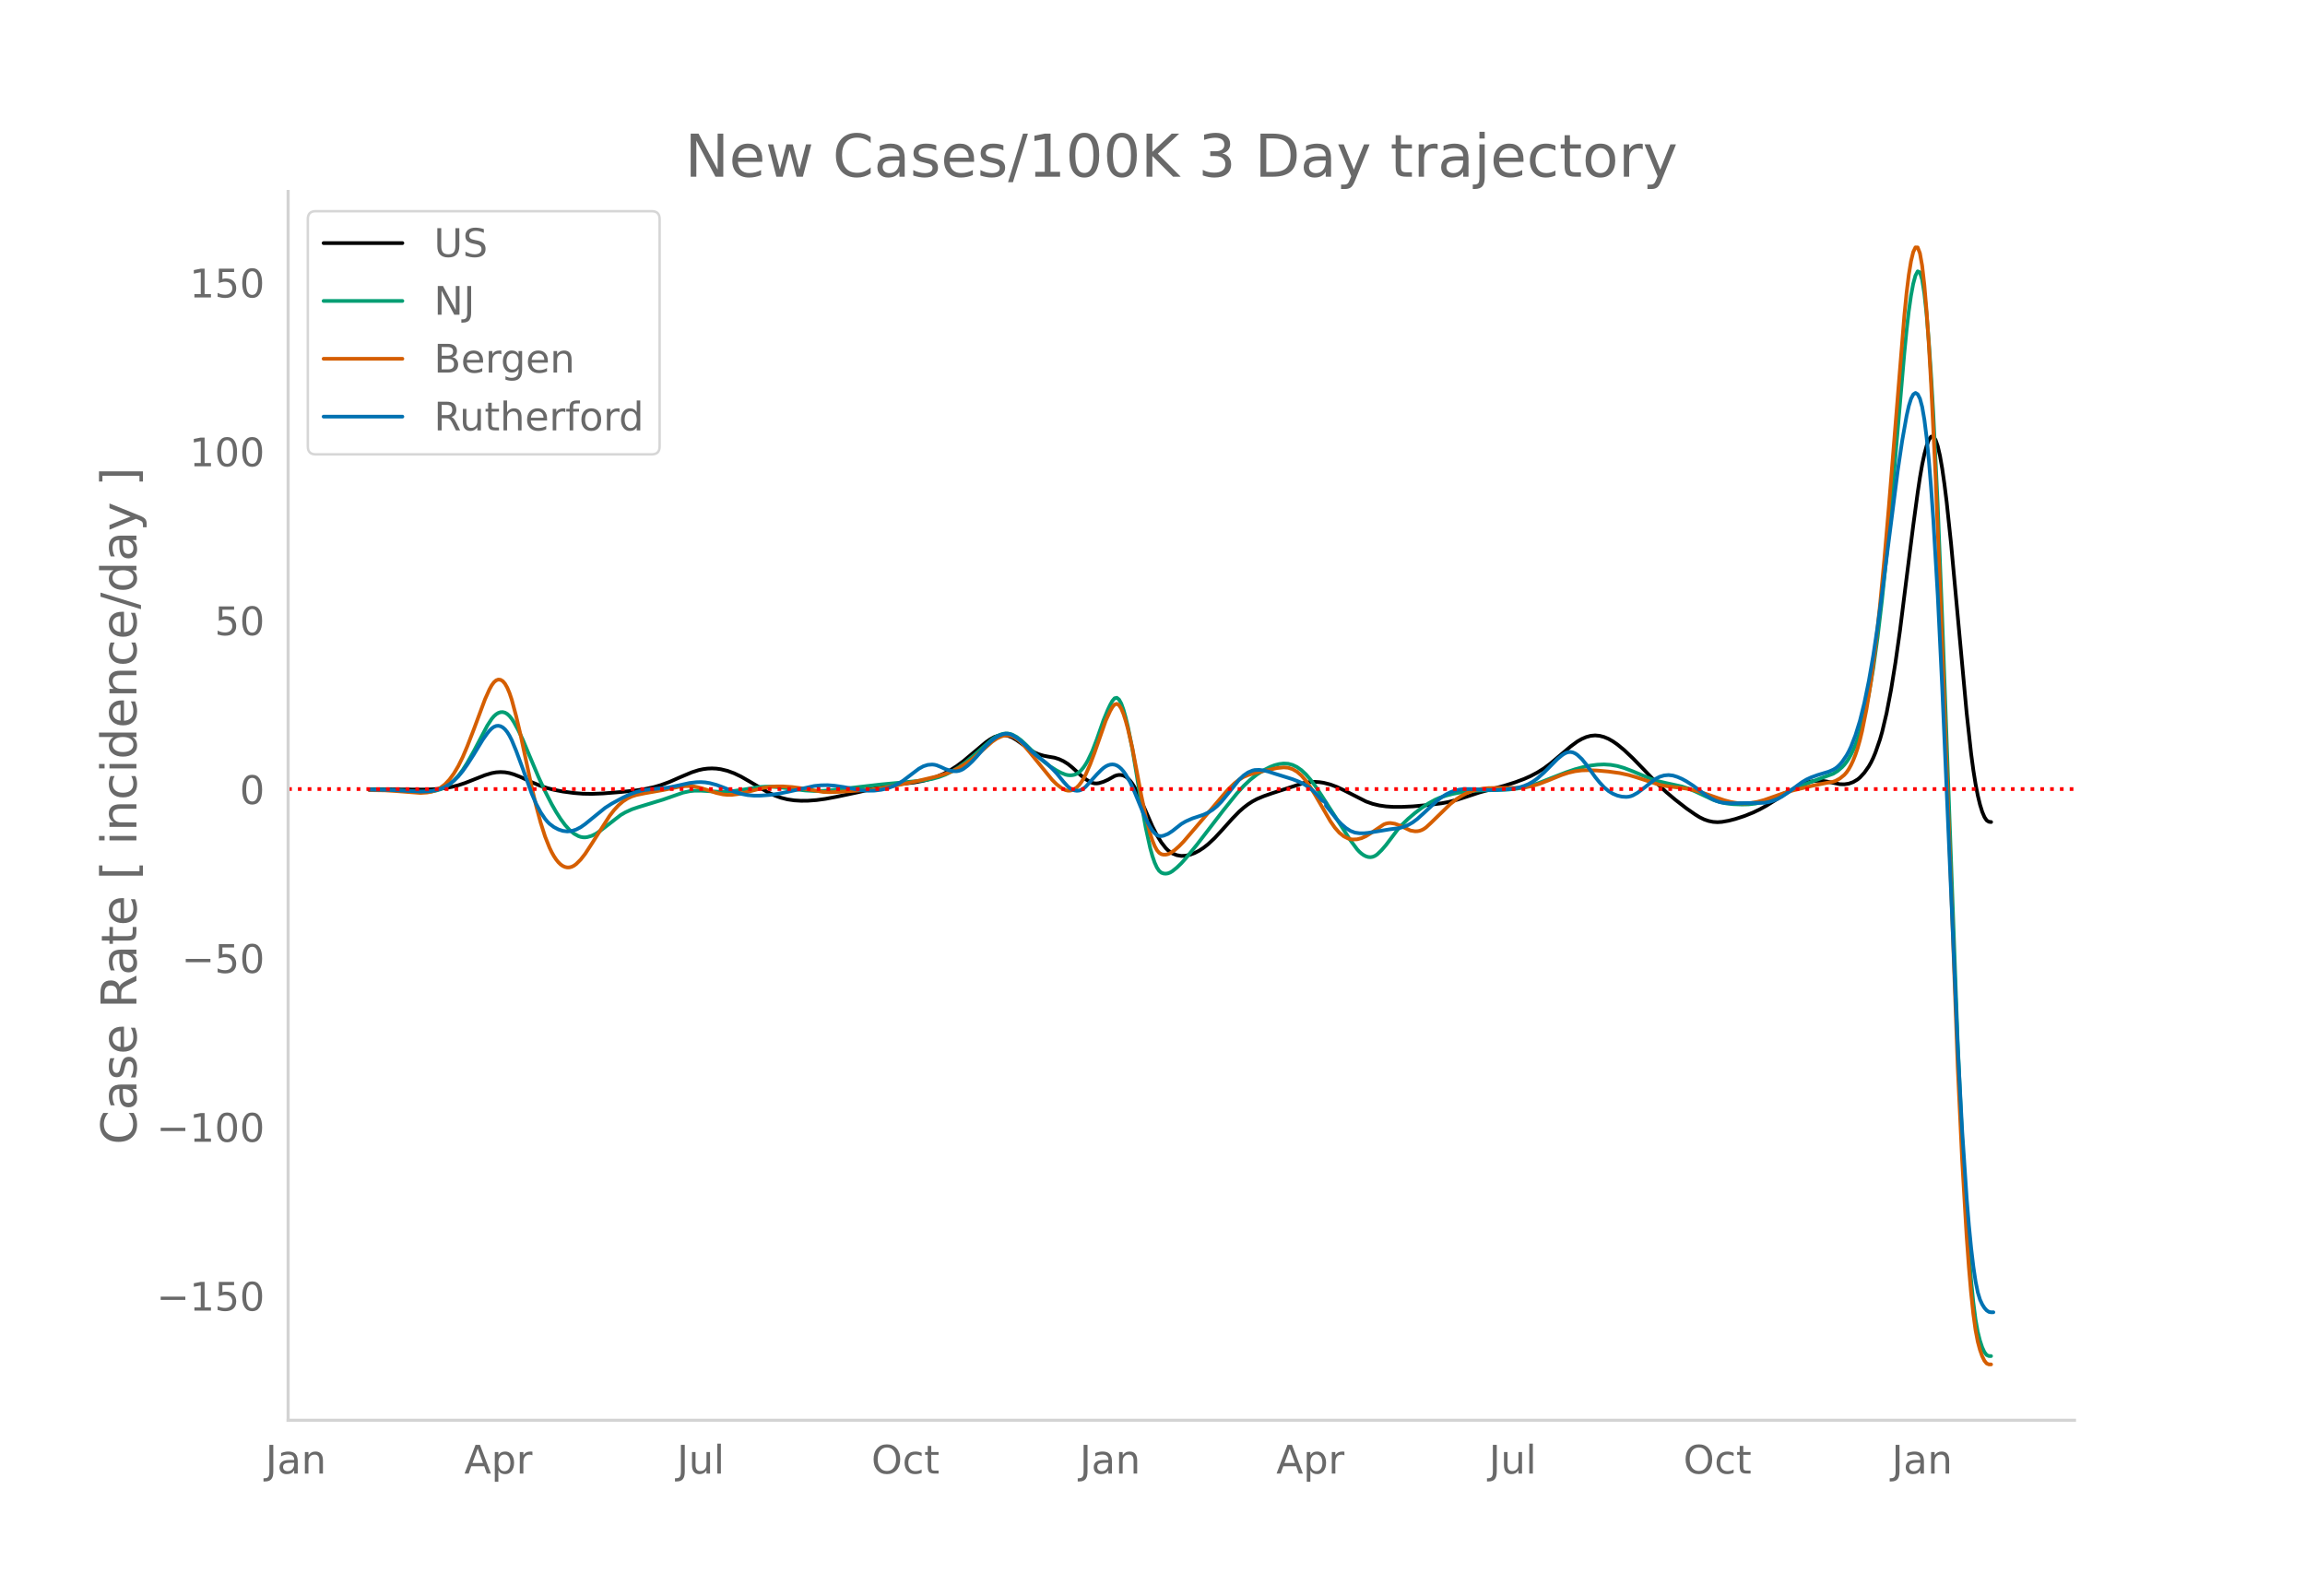 <svg height="864" viewBox="0 0 936 648" width="1248" xmlns="http://www.w3.org/2000/svg" xmlns:xlink="http://www.w3.org/1999/xlink"><defs><style>*{stroke-linecap:butt;stroke-linejoin:round}</style></defs><g id="figure_1"><path d="M0 648h936V0H0z" style="fill:#fff" id="patch_1"/><g id="axes_1"><path d="M117 576.72h725.4V77.76H117z" style="fill:none" id="patch_2"/><path clip-path="url(#p663bcf9476)" d="m149.973 320.483 14.454.105 8.13.035 4.517-.188 3.613-.388 2.71-.494 2.71-.686 2.71-.899 4.517-1.783 3.614-1.425 2.71-.816 1.806-.324 1.807-.114 1.807.098 1.807.319 1.806.537 2.71 1.064 4.517 2.1 3.614 1.502 2.71.9 2.71.694 3.613.698 4.517.603 3.614.282 3.613.063 4.517-.175 7.227-.574 6.323-.674 3.614-.56 3.613-.78 2.71-.79 3.614-1.327 4.516-1.993 4.517-1.902 2.71-.862 1.807-.395 1.807-.235 1.807-.074 1.806.086 1.807.247 2.71.658 2.71.998 2.71 1.294 3.614 2.076 7.227 4.27 2.71 1.293 2.71.987 2.71.678 2.71.394 2.71.164 2.71-.015 3.614-.264 3.613-.492 4.517-.848 9.033-1.922 10.84-2.543 3.614-.456 8.13-.892 3.614-.697 2.71-.714 2.71-.91 2.71-1.139 2.71-1.426 2.71-1.73 2.71-2.012 4.517-3.79 4.517-3.803 1.807-1.275 1.807-.988 1.806-.582 1.807-.171 1.807.255 1.806.697 1.807 1.087 2.71 1.952 2.71 2.02 1.807 1.042 1.807.763 1.807.537 1.806.363 2.71.456 1.807.577 1.807.834 1.807 1.13 1.806 1.462 3.614 3.312 1.806 1.413 1.807 1.142.904.361.903.196.903.029.904-.128 1.806-.554 1.807-.807 2.71-1.509.903-.317.904-.138.903.042.904.229.903.447.903.697.904.953.903 1.21.903 1.468 1.807 3.58 2.71 6.07 2.71 6.226 1.807 3.529 1.807 2.952 1.806 2.314.904.893.903.717.904.548 1.806.712 1.807.305 1.807-.093 1.806-.423 1.807-.686 1.807-.941 1.807-1.183 1.806-1.421 2.71-2.539 2.71-2.92 4.517-5.024 2.71-2.775 1.807-1.596 1.807-1.379 1.807-1.172 1.806-.967 2.71-1.14 3.614-1.266 12.647-4.1 2.71-.397 1.807-.062 1.806.112 1.807.274 2.71.694 2.71 1.012 2.71 1.275 9.034 4.603 2.71.964 2.71.648 2.71.385 2.71.183 3.614.018 4.517-.208 6.323-.567 5.42-.696 2.71-.503 3.614-.94 3.613-1.168 5.42-1.788 4.517-1.235 5.42-1.442 4.517-1.422 3.614-1.351 2.71-1.199 2.71-1.431 2.71-1.696 2.71-2.03 4.517-3.813 3.613-3.07 2.71-1.993 1.807-1.046 1.807-.774 1.807-.492 1.806-.167 1.807.168 1.807.476 1.807.755 1.806 1.031 1.807 1.261 2.71 2.23 3.614 3.407 4.516 4.66 5.42 5.656 3.614 3.406 3.613 3.055 4.517 3.512 3.614 2.522 1.806 1.113 1.807.882 1.807.618 1.807.366 1.806.122 1.807-.118 2.71-.474 2.71-.699 3.614-1.179 3.613-1.448 2.71-1.294 2.71-1.491 3.614-2.266 6.323-4.04 2.71-1.496 2.71-1.195 1.807-.594 1.807-.383 1.807-.162 1.806.054 1.807.25 5.42 1.106 1.807.043 1.807-.256 1.806-.65 1.807-1.084.904-.752 1.806-1.96 1.807-2.577.903-1.593.904-1.875.903-2.17 1.807-5.233.903-3.145 1.807-7.624 1.807-9.44 1.806-11.204 1.807-12.764 2.71-21.615 2.71-21.34 1.807-13.364.903-6.034.904-5.181.903-4.267.903-3.35.904-2.404.903-1.292.903-.015.904 1.294.903 2.602.904 3.912.903 5.187.903 6.29.904 7.223 1.806 17.142 6.324 68.682 1.807 16.448.903 6.694.903 5.65.904 4.629.903 3.715.903 2.911.904 2.13.903 1.346.904.565.903.087h0" style="fill:none;stroke:#000;stroke-linecap:round;stroke-width:1.5" id="line2d_1"/><path clip-path="url(#p663bcf9476)" d="m149.973 320.655 7.227.09 6.323.334 7.227.466 2.71-.035 1.807-.147 1.807-.33 1.806-.538 1.807-.818 1.807-1.17 1.806-1.529 1.807-1.94 1.807-2.408 1.807-2.843 2.71-4.824 5.42-10.276 1.807-2.777.903-1.064.903-.808.904-.551.903-.296.903-.037.904.238.903.528.904.822.903 1.116.903 1.394 1.807 3.331 1.807 3.815 2.71 6.495 3.613 8.544 2.71 5.872 2.71 5.29 1.807 3.16 1.807 2.815 1.807 2.446 1.806 1.988 1.807 1.507 1.807 1.013.903.304.904.165.903.026.903-.11 1.807-.54 1.807-.898 1.806-1.245 8.13-6.285 1.807-1.052 2.71-1.258 2.71-.91 9.938-3.03 8.13-2.838 2.71-.58 1.807-.187 2.71-.025 3.613.224 3.614.219 2.71-.023 2.71-.196 3.613-.496 7.227-1.16 2.71-.208 2.71.028 3.614.308 9.937 1.217 3.613.203 3.614-.047 3.613-.305 19.874-2.298 10.84-1.013 6.324-.612 3.613-.623 2.71-.736 2.71-1.026 2.71-1.346 2.71-1.665 2.71-1.972 3.614-3.018 7.227-6.396 1.807-1.158 1.807-.772.903-.237.903-.12.904.014.903.152.903.29 1.807.962 1.807 1.34 1.807 1.677 4.516 4.418 2.71 2.403 2.71 2.08 2.71 1.724 1.807.938 1.807.715.904.196.903.071.903-.055.904-.19.903-.373.903-.604.904-.845.903-1.085.903-1.327.904-1.565 1.807-3.812 1.806-4.694 2.71-7.78 1.807-4.37.903-1.883.904-1.624.903-1.065.903-.208.904.707.903 1.624.904 2.506.903 3.212.903 3.744 1.807 8.981 1.807 10.9 1.806 11.192 1.807 9.859 1.807 8.264.903 3.272.904 2.634.903 1.997.903 1.36.904.757.903.332.903.084.904-.13.903-.343.904-.544 1.806-1.452 1.807-1.74 1.807-2.01 4.517-5.534 5.42-7.035 5.42-7.058 5.42-6.754 2.71-2.991 2.71-2.558 2.71-2.124 2.71-1.716 2.71-1.379 1.807-.69 1.807-.456 1.807-.214 1.806.095 1.807.473 1.807.862 1.807 1.273 1.806 1.691 1.807 2.085 1.807 2.385 2.71 4.057 11.744 18.234 2.71 3.656.903.978.903.804.904.63.903.456.903.278.904.079.903-.14.904-.364.903-.588 1.807-1.737 1.806-2.091 2.71-3.585 1.807-2.403 1.807-2.084 2.71-2.618 2.71-2.316 2.71-2.055 2.71-1.81 2.71-1.5 1.807-.792 2.71-.918 2.71-.707 3.614-.69 3.613-.454 3.614-.24 6.323-.157 5.42-.215 3.614-.393 2.71-.498 2.71-.69 3.613-1.185 5.42-2.14 5.42-2.108 3.614-1.22 3.614-.976 2.71-.535 2.71-.343 2.71-.12 2.71.173 2.71.476 2.71.785 3.614 1.39 7.226 3.04 2.71.87 3.614.853 6.324 1.375 2.71.865 2.71 1.137 7.227 3.397 2.71.89 2.71.584 2.71.313 3.613.13 2.71-.06 2.71-.297 2.71-.579 2.71-.885 3.614-1.541 9.034-4.002 5.42-2.123 8.13-2.992 1.807-1.114 1.807-1.554.903-.953.903-1.13.904-1.361.903-1.604.903-1.847.904-2.102.903-2.424.904-2.81 1.806-6.82 1.807-8.436 1.807-10.462 1.806-12.896 1.807-15.296 1.807-17.49 1.807-19.634 5.42-62.822.903-9.222.904-7.83.903-6.33.903-4.827.904-3.326.903-1.724.903.37.904 2.959.903 5.647.903 8.335.904 10.974.903 13.373.903 15.53 1.807 37.385 1.807 45.65 6.323 172.777 1.807 39.733 1.807 32.298.903 13.242.904 11.176.903 9.09.903 7.003.904 5.028.903 3.6.903 2.724.904 1.956.903 1.188.904.42.903.02h0" style="fill:none;stroke:#009e73;stroke-linecap:round;stroke-width:1.5" id="line2d_2"/><path clip-path="url(#p663bcf9476)" d="m149.973 320.844 6.323.097 4.517.278 9.937.774 2.71-.186 1.807-.335 1.807-.631 1.806-.963 1.807-1.393 1.807-1.922 1.806-2.457 1.807-3.045 1.807-3.682 1.807-4.265 2.71-7.025 4.517-12.15 1.806-4.026.904-1.638.903-1.22.903-.778.904-.336.903.107.903.557.904 1.051.903 1.59.904 2.137.903 2.683 1.807 6.752 1.806 7.661 2.71 12.687 1.807 8.497 1.807 7.645 1.807 6.724 1.806 5.654 1.807 4.547.903 1.86.904 1.6.903 1.356.904 1.112.903.868.903.629.904.4.903.184.903-.03.904-.243.903-.457.903-.663 1.807-1.797 1.807-2.303 2.71-4.151 7.227-11.303 1.807-2.34 1.806-1.963 1.807-1.563 1.807-1.178 1.806-.865 1.807-.573 3.614-.731 7.227-1.27 6.323-1.282 2.71-.313 1.807-.03 1.807.18 2.71.603 2.71.835 3.613 1.191 2.71.59 1.807.18 1.807-.015 2.71-.34 2.71-.605 7.227-1.875 2.71-.415 2.71-.186 2.71.007 3.614.248 3.613.473 9.034 1.522 2.71.113 3.613-.13 12.647-.873 4.517-.623 6.324-1.146 8.13-1.703 8.13-1.917 3.614-1.098 2.71-1.061 2.71-1.313 2.71-1.653 2.71-1.977 2.71-2.274 5.42-4.772 1.807-1.232 1.807-.856.903-.282.903-.16.904-.014.903.136.903.285.904.432 1.807 1.247 1.806 1.708 2.71 3.203 9.034 11.122 1.807 1.766 1.806 1.395.904.548.903.399.904.2.903-.005.903-.213.904-.424.903-.657.903-.914.904-1.174.903-1.435.903-1.695 1.807-4.102 1.807-4.793 4.517-12.941 1.806-3.952.904-1.593.903-1.065.903-.284.904.549.903 1.381.904 2.18.903 2.81.903 3.27 1.807 7.82 1.807 9.465 1.806 9.686 1.807 8.484 1.807 7.06.903 2.775.904 2.217.903 1.661.903 1.104.904.577.903.206.903-.012.904-.198.903-.385 1.807-1.25 1.807-1.592 1.806-1.854 4.517-5.266 13.55-15.902 2.71-2.593 1.807-1.428 1.807-1.076 1.807-.758 2.71-.834 9.034-2.028 2.71-.28 1.806.143 1.807.581 1.807 1.043 1.807 1.563 1.806 2.1 1.807 2.596 1.807 2.935 6.323 10.917 1.807 2.599 1.807 2.056 1.806 1.456 1.807.904.904.262.903.138 1.807-.078 1.806-.457 1.807-.813 1.807-1.122 5.42-3.646.903-.332.904-.19.903-.05 1.807.287 1.807.64 4.516 2.127 1.807.292.903-.012.904-.146.903-.305.904-.47.903-.636 1.807-1.66 8.13-7.913 2.71-2.095 1.807-1.152 1.806-.953 1.807-.761 1.807-.576 2.71-.556 2.71-.291 3.613-.078 9.034-.003 2.71-.296 2.71-.549 2.71-.824 3.614-1.401 5.42-2.196 2.71-.892 2.71-.621 2.71-.346 2.71-.082 3.614.154 4.517.405 4.516.62 3.614.78 2.71.789 9.937 3.219 2.71.503 3.613.436 4.517.59 2.71.554 2.71.754 3.614 1.215 6.323 2.193 2.71.713 2.71.453 2.71.14 2.71-.177 2.71-.482 2.71-.736 3.614-1.272 4.517-1.586 3.614-1.053 8.13-1.953 5.42-1.074 2.71-.5.904-.311 1.806-.975 1.807-1.463.903-1.015.904-1.314.903-1.628.903-1.943.904-2.274.903-2.69.904-3.192.903-3.71 1.807-8.972 1.806-11.168 1.807-13.857 1.807-16.654 1.807-19.049 1.806-21.042 6.324-78.085.903-9.093.904-7.382.903-5.551.903-3.719.904-1.887.903.025.903 2.338.904 5.052.903 7.846.903 10.64.904 13.356.903 15.681 1.807 37.084 1.807 44.506 7.226 196.355 1.807 38.059 1.807 30.606.903 12.456.904 10.503.903 8.54.903 6.577.904 4.718.903 3.375.903 2.55.904 1.83.903 1.106.904.385.903.012h0" style="fill:none;stroke:#d55e00;stroke-linecap:round;stroke-width:1.5" id="line2d_3"/><path clip-path="url(#p663bcf9476)" d="m149.973 320.65 8.13.111 7.227.383 5.42.266 2.71-.064 1.807-.16 1.807-.333 1.806-.523 1.807-.779 1.807-1.096 1.806-1.417 1.807-1.78 1.807-2.183 1.807-2.552 2.71-4.223 3.613-5.948 1.807-2.532.903-1.102.904-.91.903-.646.903-.365.904-.085.903.196.903.481.904.787.903 1.115.904 1.448.903 1.779 1.807 4.375 2.71 7.305 3.613 10.072 1.807 4.16 1.807 3.401 1.806 2.693.904 1.085.903.911 1.807 1.356 1.807.945 1.806.59 1.807.213 1.807-.185 1.806-.58 1.807-.942 1.807-1.268 8.13-6.605 2.71-1.721 4.517-2.436 2.71-1.284 2.71-.994 2.71-.684 2.71-.374 7.227-.694 2.71-.522 6.324-1.38 2.71-.311 1.807-.052 1.806.117 1.807.295 2.71.72 2.71 1.003 4.517 1.775 2.71.835 2.71.53 2.71.237 2.71-.028 3.614-.274 3.613-.5 3.614-.74 10.84-2.388 2.71-.27 2.71-.05 2.71.192 3.614.531 7.227 1.313 2.71.207 2.71-.045 2.71-.33 1.807-.397 1.807-.56 1.806-.722 1.807-.92 1.807-1.152 3.613-2.745 2.71-2.05 1.807-.998 1.807-.576 1.806-.149.904.094.903.207 1.807.743 1.807.833 1.806.573 1.807.291.903-.006.904-.156.903-.313.903-.471 1.807-1.355 1.807-1.686 1.807-1.956 3.613-4.16 1.807-1.801 1.807-1.487 1.806-1.074 1.807-.652.903-.137.904.021.903.186.903.349 1.807 1.12 1.807 1.427 1.807 1.662 2.71 2.667 1.806 1.51 3.614 2.767 2.71 2.52 1.807 1.937 2.71 3.312 1.807 1.987.903.716.903.523.904.331.903.136.903-.073.904-.295.903-.519.903-.744 1.807-1.99 2.71-3.006 1.807-1.834.903-.791.904-.628.903-.453.903-.277.904-.097.903.108.903.335.904.567.903.8.904 1.033.903 1.263 1.807 3.166 1.806 3.98 3.614 8.83 1.807 3.729.903 1.648.903 1.407.904 1.079.903.73.903.385.904.057.903-.173 1.807-.726 1.807-1.18 3.613-2.85 1.807-1.055 2.71-1.204 2.71-.892 1.807-.613 1.806-.848 1.807-1.113 1.807-1.466 1.807-1.84 2.71-3.3 4.516-5.667 1.807-1.702 1.807-1.233 1.807-.765.903-.207 1.807-.07 1.806.246 1.807.414 2.71.888 3.614 1.124 3.613 1.13 2.71 1.048 1.807.915 1.807 1.132 1.806 1.42 1.807 1.78 1.807 2.135 1.807 1.155v1.163l4.516 5.656 1.807 1.867 1.807 1.553 1.807 1.16 1.806.689 1.807.26 1.807.018 1.806-.177 9.034-1.473 3.614-.467 1.806-.51 1.807-.754 1.807-1.042 1.806-1.34 2.71-2.442 5.42-5.07 1.807-1.371 1.807-1.15 1.807-.899 1.807-.64 1.806-.408 1.807-.208 2.71-.015 3.614.202 3.613.196 3.613-.027 3.614-.229 3.613-.437 1.807-.37 1.807-.564 1.807-.762 1.806-1.007 1.807-1.296 2.71-2.4 2.71-2.714 2.71-2.758 1.807-1.489.903-.613.904-.464.903-.26.903-.043.904.174.903.39.904.6 1.806 1.684 1.807 2.215 3.613 5.088 1.807 2.222 1.807 1.936 1.807 1.537 1.806 1.112 1.807.742 1.807.428 1.806.111.904-.086.903-.206.904-.33 1.806-1.022 2.71-2.015 4.517-3.575 1.807-.949 1.807-.544 1.806-.161 1.807.217 1.807.564 1.807.786 1.806.978 2.71 1.753 2.71 2.032 2.71 1.998 1.807 1.137 1.807.911 1.807.62 1.806.329 2.71.16 5.42-.093 8.13-.102 1.808-.318 1.806-.527 1.807-.746 1.807-.972 2.71-1.805 3.613-2.723 1.807-1.314 1.807-1.068 1.807-.836 2.71-.987 4.516-1.366 1.807-.794.904-.534.903-.7.903-.877.904-1.054 1.806-2.646.904-1.643.903-1.91 1.807-4.651 1.807-5.83 1.806-7.299 1.807-8.842 1.807-10.396 1.806-11.994 1.807-13.568 6.324-49.466 1.806-12.17 1.807-10.183.904-4.001.903-2.902.903-1.745.904-.59.903.568.903 1.79.904 3.356.903 5.258.903 7.23.904 9.201.903 11.145.903 12.947 1.807 30.85 1.807 37.38 6.323 146.387 1.807 34.011 1.807 26.995.903 10.88.904 9.21.903 7.607.903 6.02.904 4.432.903 2.942.903 1.939.904 1.423.903 1.005.904.588.903.169.903-.02h0" style="fill:none;stroke:#0072b2;stroke-linecap:round;stroke-width:1.5" id="line2d_4"/><path clip-path="url(#p663bcf9476)" d="M117 320.41h725.4" style="fill:none;stroke:red;stroke-dasharray:1.5,2.475;stroke-dashoffset:0;stroke-width:1.5" id="line2d_5"/><path d="M117 576.72V77.76" style="fill:none;stroke:#d3d3d3;stroke-linecap:square;stroke-linejoin:miter;stroke-width:1.25" id="patch_3"/><path d="M117 576.72h725.4" style="fill:none;stroke:#d3d3d3;stroke-linecap:square;stroke-linejoin:miter;stroke-width:1.25" id="patch_4"/><g id="matplotlib.axis_1"><g id="xtick_1"><g style="fill:#696969" transform="matrix(.16 0 0 -.16 107.83 598.378)" id="text_1"><defs><path d="M9.813 72.906h9.859V5.078q0-13.187-5-19.14-5-5.954-16.094-5.954h-3.75v8.297h3.078q6.531 0 9.219 3.672Q9.813-4.39 9.813 5.078z" id="DejaVuSans-74"/><path d="M34.281 27.484q-10.89 0-15.093-2.484-4.204-2.484-4.204-8.5 0-4.781 3.157-7.594 3.156-2.797 8.562-2.797 7.485 0 12 5.297 4.516 5.297 4.516 14.078v2zm17.922 3.72V0H43.22v8.297Q40.14 3.328 35.547.953q-4.594-2.375-11.234-2.375-8.391 0-13.36 4.719Q6 8.016 6 15.922q0 9.219 6.172 13.906 6.187 4.688 18.437 4.688h12.61v.89q0 6.203-4.078 9.594-4.078 3.39-11.453 3.39-4.688 0-9.141-1.124-4.438-1.125-8.531-3.375v8.312q4.921 1.906 9.562 2.844 4.64.953 9.031.953 11.875 0 17.735-6.156 5.86-6.14 5.86-18.64z" id="DejaVuSans-97"/><path d="M54.89 33.016V0h-8.984v32.719q0 7.765-3.031 11.61-3.031 3.858-9.078 3.858-7.281 0-11.484-4.64-4.204-4.625-4.204-12.64V0H9.08v54.688h9.03v-8.5q3.235 4.937 7.594 7.374Q30.078 56 35.797 56q9.422 0 14.25-5.828 4.844-5.828 4.844-17.156z" id="DejaVuSans-110"/></defs><use xlink:href="#DejaVuSans-74"/><use x="29.492" xlink:href="#DejaVuSans-97"/><use x="90.771" xlink:href="#DejaVuSans-110"/></g></g><g id="xtick_2"><g style="fill:#696969" transform="matrix(.16 0 0 -.16 188.528 598.378)" id="text_2"><defs><path d="M34.188 63.188 20.797 26.906h26.812zm-5.579 9.718h11.188L67.578 0h-10.25l-6.64 18.703h-32.86L11.188 0H.78z" id="DejaVuSans-65"/><path d="M18.11 8.203v-29H9.077v75.484h9.031v-8.296q2.844 4.875 7.157 7.234Q29.594 56 35.594 56q9.968 0 16.187-7.906 6.235-7.907 6.235-20.797T51.78 6.484q-6.218-7.906-16.187-7.906-6 0-10.328 2.375-4.313 2.375-7.157 7.25zm30.578 19.094q0 9.906-4.079 15.547-4.078 5.64-11.203 5.64-7.14 0-11.218-5.64-4.079-5.64-4.079-15.547 0-9.906 4.078-15.547 4.079-5.64 11.22-5.64 7.124 0 11.202 5.64t4.078 15.547z" id="DejaVuSans-112"/><path d="M41.11 46.297q-1.516.875-3.297 1.281Q36.03 48 33.89 48q-7.625 0-11.703-4.953-4.079-4.953-4.079-14.234V0H9.08v54.688h9.03v-8.5q2.844 4.984 7.375 7.39Q30.031 56 36.531 56q.922 0 2.047-.125 1.125-.11 2.484-.36z" id="DejaVuSans-114"/></defs><use xlink:href="#DejaVuSans-65"/><use x="68.408" xlink:href="#DejaVuSans-112"/><use x="131.885" xlink:href="#DejaVuSans-114"/></g></g><g id="xtick_3"><g style="fill:#696969" transform="matrix(.16 0 0 -.16 274.921 598.378)" id="text_3"><defs><path d="M8.5 21.578v33.11h8.984V21.922q0-7.766 3.016-11.656 3.031-3.875 9.094-3.875 7.265 0 11.484 4.64 4.234 4.64 4.234 12.656v31h8.985V0h-8.984v8.406Q42.047 3.422 37.718 1q-4.313-2.422-10.032-2.422-9.421 0-14.312 5.86Q8.5 10.296 8.5 21.578zM31.11 56z" id="DejaVuSans-117"/><path d="M9.422 75.984h8.984V0H9.422z" id="DejaVuSans-108"/></defs><use xlink:href="#DejaVuSans-74"/><use x="29.492" xlink:href="#DejaVuSans-117"/><use x="92.871" xlink:href="#DejaVuSans-108"/></g></g><g id="xtick_4"><g style="fill:#696969" transform="matrix(.16 0 0 -.16 353.85 598.378)" id="text_4"><defs><path d="M39.406 66.219q-10.75 0-17.078-8.016-6.312-8-6.312-21.828 0-13.766 6.312-21.781 6.328-8 17.078-8 10.735 0 17.016 8 6.281 8.015 6.281 21.781 0 13.828-6.281 21.828-6.281 8.016-17.016 8.016zm0 8q15.328 0 24.5-10.281 9.188-10.282 9.188-27.563 0-17.234-9.188-27.516-9.172-10.28-24.5-10.28-15.375 0-24.593 10.25-9.204 10.265-9.204 27.546t9.204 27.563q9.218 10.28 24.593 10.28z" id="DejaVuSans-79"/><path d="M48.781 52.594v-8.407q-3.812 2.11-7.64 3.157-3.828 1.047-7.735 1.047-8.75 0-13.593-5.547-4.829-5.532-4.829-15.547 0-10.016 4.829-15.563 4.843-5.53 13.593-5.53 3.907 0 7.735 1.046 3.828 1.047 7.64 3.156V2.094Q45.016.344 40.984-.531q-4.015-.89-8.562-.89-12.36 0-19.64 7.765-7.266 7.765-7.266 20.953 0 13.375 7.343 21.031Q20.22 56 33.016 56q4.14 0 8.093-.86 3.953-.843 7.672-2.546z" id="DejaVuSans-99"/><path d="M18.313 70.219V54.688h18.5v-6.985h-18.5V18.016q0-6.688 1.828-8.594 1.828-1.906 7.453-1.906h9.218V0h-9.218q-10.407 0-14.36 3.875-3.953 3.89-3.953 14.14v29.688H2.687v6.984h6.594V70.22z" id="DejaVuSans-116"/></defs><use xlink:href="#DejaVuSans-79"/><use x="78.711" xlink:href="#DejaVuSans-99"/><use x="133.691" xlink:href="#DejaVuSans-116"/></g></g><g id="xtick_5"><g style="fill:#696969" transform="matrix(.16 0 0 -.16 438.46 598.378)" id="text_5"><use xlink:href="#DejaVuSans-74"/><use x="29.492" xlink:href="#DejaVuSans-97"/><use x="90.771" xlink:href="#DejaVuSans-110"/></g></g><g id="xtick_6"><g style="fill:#696969" transform="matrix(.16 0 0 -.16 518.255 598.378)" id="text_6"><use xlink:href="#DejaVuSans-65"/><use x="68.408" xlink:href="#DejaVuSans-112"/><use x="131.885" xlink:href="#DejaVuSans-114"/></g></g><g id="xtick_7"><g style="fill:#696969" transform="matrix(.16 0 0 -.16 604.648 598.378)" id="text_7"><use xlink:href="#DejaVuSans-74"/><use x="29.492" xlink:href="#DejaVuSans-117"/><use x="92.871" xlink:href="#DejaVuSans-108"/></g></g><g id="xtick_8"><g style="fill:#696969" transform="matrix(.16 0 0 -.16 683.578 598.378)" id="text_8"><use xlink:href="#DejaVuSans-79"/><use x="78.711" xlink:href="#DejaVuSans-99"/><use x="133.691" xlink:href="#DejaVuSans-116"/></g></g><g id="xtick_9"><g style="fill:#696969" transform="matrix(.16 0 0 -.16 768.187 598.378)" id="text_9"><use xlink:href="#DejaVuSans-74"/><use x="29.492" xlink:href="#DejaVuSans-97"/><use x="90.771" xlink:href="#DejaVuSans-110"/></g></g></g><g id="matplotlib.axis_2"><g id="ytick_1"><g style="fill:#696969" transform="matrix(.16 0 0 -.16 63.553 532.207)" id="text_10"><defs><path d="M10.594 35.5h62.593v-8.297H10.594z" id="DejaVuSans-8722"/><path d="M12.406 8.297h16.11v55.625l-17.532-3.516v8.985l17.438 3.515h9.86V8.296H54.39V0H12.406z" id="DejaVuSans-49"/><path d="M10.797 72.906h38.719v-8.312H19.828v-17.86q2.14.735 4.281 1.094 2.157.36 4.313.36 12.203 0 19.328-6.688 7.14-6.688 7.14-18.11 0-11.765-7.328-18.296-7.328-6.516-20.656-6.516-4.593 0-9.36.781-4.75.782-9.827 2.344v9.922q4.39-2.39 9.078-3.563 4.687-1.171 9.906-1.171 8.453 0 13.375 4.437 4.938 4.438 4.938 12.063 0 7.609-4.938 12.047-4.922 4.453-13.375 4.453-3.953 0-7.89-.875-3.922-.875-8.016-2.735z" id="DejaVuSans-53"/><path d="M31.781 66.406q-7.61 0-11.453-7.5Q16.5 51.422 16.5 36.375q0-14.984 3.828-22.484 3.844-7.5 11.453-7.5 7.672 0 11.5 7.5 3.844 7.5 3.844 22.484 0 15.047-3.844 22.531-3.828 7.5-11.5 7.5zm0 7.813q12.266 0 18.735-9.703 6.468-9.688 6.468-28.141 0-18.406-6.468-28.11-6.47-9.687-18.735-9.687-12.25 0-18.718 9.688-6.47 9.703-6.47 28.109 0 18.453 6.47 28.14Q19.53 74.22 31.78 74.22z" id="DejaVuSans-48"/></defs><use xlink:href="#DejaVuSans-8722"/><use x="83.789" xlink:href="#DejaVuSans-49"/><use x="147.412" xlink:href="#DejaVuSans-53"/><use x="211.035" xlink:href="#DejaVuSans-48"/></g></g><g id="ytick_2"><g style="fill:#696969" transform="matrix(.16 0 0 -.16 63.553 463.634)" id="text_11"><use xlink:href="#DejaVuSans-8722"/><use x="83.789" xlink:href="#DejaVuSans-49"/><use x="147.412" xlink:href="#DejaVuSans-48"/><use x="211.035" xlink:href="#DejaVuSans-48"/></g></g><g id="ytick_3"><g style="fill:#696969" transform="matrix(.16 0 0 -.16 73.733 395.062)" id="text_12"><use xlink:href="#DejaVuSans-8722"/><use x="83.789" xlink:href="#DejaVuSans-53"/><use x="147.412" xlink:href="#DejaVuSans-48"/></g></g><g id="ytick_4"><use xlink:href="#DejaVuSans-48" style="fill:#696969" transform="matrix(.16 0 0 -.16 97.32 326.49)" id="text_13"/></g><g id="ytick_5"><g style="fill:#696969" transform="matrix(.16 0 0 -.16 87.14 257.917)" id="text_14"><use xlink:href="#DejaVuSans-53"/><use x="63.623" xlink:href="#DejaVuSans-48"/></g></g><g id="ytick_6"><g style="fill:#696969" transform="matrix(.16 0 0 -.16 76.96 189.345)" id="text_15"><use xlink:href="#DejaVuSans-49"/><use x="63.623" xlink:href="#DejaVuSans-48"/><use x="127.246" xlink:href="#DejaVuSans-48"/></g></g><g id="ytick_7"><g style="fill:#696969" transform="matrix(.16 0 0 -.16 76.96 120.772)" id="text_16"><use xlink:href="#DejaVuSans-49"/><use x="63.623" xlink:href="#DejaVuSans-53"/><use x="127.246" xlink:href="#DejaVuSans-48"/></g></g><g style="fill:#696969" transform="matrix(0 -.2 -.2 0 55.393 464.8)" id="text_17"><defs><path d="M64.406 67.281v-10.39q-4.984 4.64-10.625 6.922-5.64 2.296-11.984 2.296-12.5 0-19.14-7.64-6.641-7.64-6.641-22.094 0-14.406 6.64-22.047 6.64-7.64 19.14-7.64 6.345 0 11.985 2.296 5.64 2.297 10.625 6.938V5.609Q59.234 2.094 53.437.33q-5.78-1.75-12.218-1.75-16.563 0-26.094 10.124-9.516 10.14-9.516 27.672 0 17.578 9.516 27.703 9.531 10.14 26.094 10.14 6.531 0 12.312-1.734 5.797-1.734 10.875-5.203z" id="DejaVuSans-67"/><path d="M44.281 53.078v-8.5q-3.797 1.953-7.906 2.922-4.094.984-8.5.984-6.688 0-10.031-2.047-3.344-2.046-3.344-6.156 0-3.125 2.39-4.906 2.391-1.781 9.626-3.39l3.078-.688q9.562-2.047 13.593-5.781 4.032-3.735 4.032-10.422 0-7.625-6.032-12.078-6.03-4.438-16.578-4.438-4.39 0-9.156.86Q10.688.296 5.422 2v9.281q4.984-2.594 9.812-3.89 4.829-1.282 9.579-1.282 6.343 0 9.75 2.172 3.421 2.172 3.421 6.125 0 3.656-2.468 5.61-2.453 1.953-10.813 3.765l-3.125.735q-8.344 1.75-12.062 5.39-3.704 3.64-3.704 9.985 0 7.718 5.47 11.906Q16.75 56 26.811 56q4.97 0 9.36-.734 4.406-.72 8.11-2.188z" id="DejaVuSans-115"/><path d="M56.203 29.594v-4.39H14.891q.593-9.282 5.593-14.142 5-4.859 13.938-4.859 5.172 0 10.031 1.266 4.86 1.265 9.656 3.812v-8.5Q49.266.734 44.187-.344 39.11-1.422 33.892-1.422q-13.094 0-20.735 7.61-7.64 7.625-7.64 20.625 0 13.421 7.25 21.296Q20.016 56 32.328 56q11.031 0 17.453-7.11 6.422-7.093 6.422-19.296zm-8.984 2.64q-.094 7.36-4.125 11.75-4.032 4.407-10.672 4.407-7.516 0-12.031-4.25-4.516-4.25-5.203-11.97z" id="DejaVuSans-101"/><path d="M44.39 34.188q3.172-1.079 6.172-4.594 3-3.516 6.032-9.672L66.609 0H56l-9.313 18.703q-3.624 7.328-7.015 9.719-3.39 2.39-9.25 2.39h-10.75V0h-9.86v72.906h22.266q12.5 0 18.656-5.234 6.157-5.219 6.157-15.766 0-6.89-3.203-11.437-3.204-4.532-9.297-6.282zM19.673 64.797V38.922h12.406q7.125 0 10.766 3.297 3.64 3.297 3.64 9.687 0 6.39-3.64 9.64-3.64 3.25-10.766 3.25z" id="DejaVuSans-82"/><path d="M8.594 75.984h20.703V69H17.578V-6.203h11.719v-6.984H8.594z" id="DejaVuSans-91"/><path d="M9.422 54.688h8.984V0H9.422zm0 21.296h8.984v-11.39H9.422z" id="DejaVuSans-105"/><path d="M45.406 46.39v29.594h8.985V0h-8.985v8.203Q42.578 3.328 38.25.953q-4.313-2.375-10.375-2.375-9.906 0-16.14 7.906-6.22 7.922-6.22 20.813 0 12.89 6.22 20.797Q17.968 56 27.874 56q6.063 0 10.375-2.375 4.328-2.36 7.156-7.234zm-30.61-19.093q0-9.906 4.079-15.547 4.078-5.64 11.203-5.64 7.125 0 11.219 5.64 4.11 5.64 4.11 15.547 0 9.906-4.11 15.547-4.094 5.64-11.219 5.64-7.125 0-11.203-5.64-4.078-5.64-4.078-15.547z" id="DejaVuSans-100"/><path d="M25.39 72.906h8.297L8.297-9.28H0z" id="DejaVuSans-47"/><path d="M32.172-5.078q-3.797-9.766-7.422-12.735-3.61-2.984-9.656-2.984H7.906v7.516h5.282q3.703 0 5.75 1.765Q21-9.766 23.483-3.219l1.61 4.094-22.11 53.813H12.5l17.094-42.766 17.093 42.766h9.516z" id="DejaVuSans-121"/><path d="M30.422 75.984v-89.171H9.719v6.984H21.39V69H9.719v6.984z" id="DejaVuSans-93"/></defs><use xlink:href="#DejaVuSans-67"/><use x="69.824" xlink:href="#DejaVuSans-97"/><use x="131.104" xlink:href="#DejaVuSans-115"/><use x="183.203" xlink:href="#DejaVuSans-101"/><use x="244.727" xlink:href="#DejaVuSans-32"/><use x="276.514" xlink:href="#DejaVuSans-82"/><use x="343.746" xlink:href="#DejaVuSans-97"/><use x="405.025" xlink:href="#DejaVuSans-116"/><use x="444.234" xlink:href="#DejaVuSans-101"/><use x="505.758" xlink:href="#DejaVuSans-32"/><use x="537.545" xlink:href="#DejaVuSans-91"/><use x="576.559" xlink:href="#DejaVuSans-32"/><use x="608.346" xlink:href="#DejaVuSans-105"/><use x="636.129" xlink:href="#DejaVuSans-110"/><use x="699.508" xlink:href="#DejaVuSans-99"/><use x="754.488" xlink:href="#DejaVuSans-105"/><use x="782.271" xlink:href="#DejaVuSans-100"/><use x="845.748" xlink:href="#DejaVuSans-101"/><use x="907.271" xlink:href="#DejaVuSans-110"/><use x="970.65" xlink:href="#DejaVuSans-99"/><use x="1025.631" xlink:href="#DejaVuSans-101"/><use x="1087.154" xlink:href="#DejaVuSans-47"/><use x="1120.846" xlink:href="#DejaVuSans-100"/><use x="1184.322" xlink:href="#DejaVuSans-97"/><use x="1245.602" xlink:href="#DejaVuSans-121"/><use x="1304.781" xlink:href="#DejaVuSans-32"/><use x="1336.568" xlink:href="#DejaVuSans-93"/></g></g><g style="fill:#696969" transform="matrix(.24 0 0 -.24 278.113 71.76)" id="text_18"><defs><path d="M9.813 72.906h13.28l32.329-60.984v60.984h9.562V0h-13.28L19.39 60.984V0H9.813z" id="DejaVuSans-78"/><path d="M4.203 54.688h8.985l11.234-42.672 11.172 42.672h10.593l11.235-42.672 11.187 42.672h8.985L63.28 0H52.688L40.922 44.828 29.109 0H18.5z" id="DejaVuSans-119"/><path d="M9.813 72.906h9.859V42.094L52.39 72.906h12.703L28.906 38.922 67.672 0H54.688L19.672 35.11V0h-9.86z" id="DejaVuSans-75"/><path d="M40.578 39.313Q47.656 37.797 51.625 33q3.984-4.781 3.984-11.813 0-10.78-7.422-16.703-7.421-5.906-21.093-5.906-4.578 0-9.438.906-4.86.907-10.031 2.72v9.515q4.094-2.39 8.969-3.61 4.89-1.218 10.218-1.218 9.266 0 14.125 3.656 4.86 3.656 4.86 10.64 0 6.454-4.516 10.079-4.515 3.64-12.562 3.64h-8.5v8.11h8.89q7.266 0 11.125 2.906 3.86 2.906 3.86 8.375 0 5.61-3.985 8.61-3.968 3.015-11.39 3.015-4.063 0-8.703-.89-4.641-.876-10.203-2.72v8.782q5.624 1.562 10.53 2.344 4.907.78 9.25.78 11.235 0 17.766-5.109 6.547-5.093 6.547-13.78 0-6.063-3.468-10.235-3.47-4.172-9.86-5.782z" id="DejaVuSans-51"/><path d="M19.672 64.797V8.109h11.922q15.093 0 22.093 6.829 7 6.843 7 21.593 0 14.64-7 21.453-7 6.813-22.093 6.813zm-9.86 8.11h20.266q21.188 0 31.094-8.813 9.922-8.813 9.922-27.563 0-18.86-9.969-27.703Q51.172 0 30.078 0H9.813z" id="DejaVuSans-68"/><path d="M9.422 54.688h8.984V-.984q0-10.438-3.984-15.125-3.969-4.688-12.813-4.688h-3.421v7.61H.594q5.125 0 6.968 2.374 1.86 2.36 1.86 9.829zm0 21.296h8.984v-11.39H9.422z" id="DejaVuSans-106"/><path d="M30.61 48.39q-7.22 0-11.422-5.64-4.204-5.64-4.204-15.453 0-9.813 4.172-15.453 4.188-5.64 11.453-5.64 7.188 0 11.375 5.655 4.203 5.672 4.203 15.438 0 9.719-4.203 15.406-4.187 5.688-11.375 5.688zm0 7.61q11.718 0 18.406-7.625 6.703-7.61 6.703-21.078 0-13.422-6.703-21.078-6.688-7.64-18.407-7.64-11.765 0-18.437 7.64-6.656 7.656-6.656 21.078 0 13.469 6.656 21.078Q18.844 56 30.609 56z" id="DejaVuSans-111"/></defs><use xlink:href="#DejaVuSans-78"/><use x="74.805" xlink:href="#DejaVuSans-101"/><use x="136.328" xlink:href="#DejaVuSans-119"/><use x="218.115" xlink:href="#DejaVuSans-32"/><use x="249.902" xlink:href="#DejaVuSans-67"/><use x="319.727" xlink:href="#DejaVuSans-97"/><use x="381.006" xlink:href="#DejaVuSans-115"/><use x="433.105" xlink:href="#DejaVuSans-101"/><use x="494.629" xlink:href="#DejaVuSans-115"/><use x="546.729" xlink:href="#DejaVuSans-47"/><use x="580.42" xlink:href="#DejaVuSans-49"/><use x="644.043" xlink:href="#DejaVuSans-48"/><use x="707.666" xlink:href="#DejaVuSans-48"/><use x="771.289" xlink:href="#DejaVuSans-75"/><use x="836.865" xlink:href="#DejaVuSans-32"/><use x="868.652" xlink:href="#DejaVuSans-51"/><use x="932.275" xlink:href="#DejaVuSans-32"/><use x="964.063" xlink:href="#DejaVuSans-68"/><use x="1041.064" xlink:href="#DejaVuSans-97"/><use x="1102.344" xlink:href="#DejaVuSans-121"/><use x="1161.523" xlink:href="#DejaVuSans-32"/><use x="1193.311" xlink:href="#DejaVuSans-116"/><use x="1232.52" xlink:href="#DejaVuSans-114"/><use x="1273.633" xlink:href="#DejaVuSans-97"/><use x="1334.912" xlink:href="#DejaVuSans-106"/><use x="1362.695" xlink:href="#DejaVuSans-101"/><use x="1424.219" xlink:href="#DejaVuSans-99"/><use x="1479.199" xlink:href="#DejaVuSans-116"/><use x="1518.408" xlink:href="#DejaVuSans-111"/><use x="1579.59" xlink:href="#DejaVuSans-114"/><use x="1620.703" xlink:href="#DejaVuSans-121"/></g><g id="legend_1"><path d="M128.2 184.5h136.45q3.2 0 3.2-3.2V88.96q0-3.2-3.2-3.2H128.2q-3.2 0-3.2 3.2v92.34q0 3.2 3.2 3.2z" style="fill:none;opacity:.8;stroke:#ccc;stroke-linejoin:miter" id="patch_5"/><path d="M131.4 98.718h32" style="fill:none;stroke:#000;stroke-linecap:round;stroke-width:1.5" id="line2d_6"/><g style="fill:#696969" transform="matrix(.16 0 0 -.16 176.2 104.317)" id="text_19"><defs><path d="M8.688 72.906h9.921V28.61q0-11.718 4.235-16.875 4.25-5.14 13.781-5.14 9.469 0 13.719 5.14 4.25 5.157 4.25 16.875v44.297H64.5V27.391q0-14.25-7.063-21.532-7.046-7.28-20.812-7.28-13.828 0-20.89 7.28-7.047 7.282-7.047 21.532z" id="DejaVuSans-85"/><path d="M53.516 70.516V60.89q-5.61 2.687-10.594 4-4.984 1.328-9.625 1.328-8.047 0-12.422-3.125t-4.375-8.89q0-4.845 2.906-7.313 2.907-2.453 11.016-3.97l5.953-1.218q11.031-2.11 16.281-7.406 5.25-5.297 5.25-14.172 0-10.61-7.11-16.078-7.093-5.469-20.812-5.469-5.172 0-11.015 1.172Q13.14.922 6.89 3.219v10.156q6-3.36 11.765-5.078 5.766-1.703 11.328-1.703 8.438 0 13.032 3.312 4.593 3.328 4.593 9.485 0 5.359-3.297 8.39-3.296 3.032-10.812 4.547L27.484 33.5q-11.03 2.188-15.968 6.875-4.922 4.688-4.922 13.047 0 9.672 6.812 15.234 6.813 5.563 18.766 5.563 5.14 0 10.453-.938 5.328-.922 10.89-2.765z" id="DejaVuSans-83"/></defs><use xlink:href="#DejaVuSans-85"/><use x="73.193" xlink:href="#DejaVuSans-83"/></g><path d="M131.4 122.203h32" style="fill:none;stroke:#009e73;stroke-linecap:round;stroke-width:1.5" id="line2d_8"/><g style="fill:#696969" transform="matrix(.16 0 0 -.16 176.2 127.802)" id="text_20"><use xlink:href="#DejaVuSans-78"/><use x="74.805" xlink:href="#DejaVuSans-74"/></g><path d="M131.4 145.688h32" style="fill:none;stroke:#d55e00;stroke-linecap:round;stroke-width:1.5" id="line2d_10"/><g style="fill:#696969" transform="matrix(.16 0 0 -.16 176.2 151.287)" id="text_21"><defs><path d="M19.672 34.813V8.108H35.5q7.953 0 11.781 3.297 3.844 3.297 3.844 10.078 0 6.844-3.844 10.078-3.828 3.25-11.781 3.25zm0 29.984V42.828h14.61q7.218 0 10.75 2.703 3.546 2.719 3.546 8.282 0 5.515-3.547 8.25-3.531 2.734-10.75 2.734zm-9.86 8.11h25.204q11.28 0 17.375-4.688Q58.5 63.53 58.5 54.89q0-6.703-3.125-10.657-3.125-3.953-9.188-4.922 7.282-1.562 11.313-6.53 4.031-4.954 4.031-12.376 0-9.765-6.64-15.093Q48.25 0 35.984 0H9.812z" id="DejaVuSans-66"/><path d="M45.406 27.984q0 9.766-4.031 15.125-4.016 5.375-11.297 5.375-7.219 0-11.25-5.375-4.031-5.359-4.031-15.125 0-9.718 4.031-15.093t11.25-5.375q7.281 0 11.297 5.375 4.031 5.375 4.031 15.093zm8.985-21.203q0-13.953-6.203-20.765Q42-20.797 29.203-20.797q-4.734 0-8.937.703-4.203.703-8.157 2.172v8.735q3.954-2.141 7.813-3.157 3.86-1.031 7.86-1.031 8.843 0 13.234 4.61 4.39 4.609 4.39 13.937v4.453q-2.781-4.844-7.125-7.234Q33.938 0 27.875 0 17.828 0 11.672 7.656q-6.156 7.672-6.156 20.328 0 12.688 6.156 20.344Q17.828 56 27.875 56q6.063 0 10.406-2.39 4.344-2.391 7.125-7.22v8.297h8.985z" id="DejaVuSans-103"/></defs><use xlink:href="#DejaVuSans-66"/><use x="68.604" xlink:href="#DejaVuSans-101"/><use x="130.127" xlink:href="#DejaVuSans-114"/><use x="169.49" xlink:href="#DejaVuSans-103"/><use x="232.967" xlink:href="#DejaVuSans-101"/><use x="294.49" xlink:href="#DejaVuSans-110"/></g><path d="M131.4 169.173h32" style="fill:none;stroke:#0072b2;stroke-linecap:round;stroke-width:1.5" id="line2d_12"/><g style="fill:#696969" transform="matrix(.16 0 0 -.16 176.2 174.773)" id="text_22"><defs><path d="M54.89 33.016V0h-8.984v32.719q0 7.765-3.031 11.61-3.031 3.858-9.078 3.858-7.281 0-11.484-4.64-4.204-4.625-4.204-12.64V0H9.08v75.984h9.03V46.188q3.235 4.937 7.594 7.374Q30.078 56 35.797 56q9.422 0 14.25-5.828 4.844-5.828 4.844-17.156z" id="DejaVuSans-104"/><path d="M37.11 75.984V68.5h-8.594q-4.828 0-6.72-1.953-1.874-1.953-1.874-7.031v-4.828h14.797v-6.985H19.922V0H10.89v47.703H2.297v6.984h8.594V58.5q0 9.125 4.25 13.297 4.25 4.187 13.468 4.187z" id="DejaVuSans-102"/></defs><use xlink:href="#DejaVuSans-82"/><use x="64.982" xlink:href="#DejaVuSans-117"/><use x="128.361" xlink:href="#DejaVuSans-116"/><use x="167.57" xlink:href="#DejaVuSans-104"/><use x="230.949" xlink:href="#DejaVuSans-101"/><use x="292.473" xlink:href="#DejaVuSans-114"/><use x="333.586" xlink:href="#DejaVuSans-102"/><use x="368.791" xlink:href="#DejaVuSans-111"/><use x="429.973" xlink:href="#DejaVuSans-114"/><use x="469.336" xlink:href="#DejaVuSans-100"/></g></g></g></g><defs><clipPath id="p663bcf9476"><path d="M117 77.76h725.4v498.96H117z"/></clipPath></defs></svg>